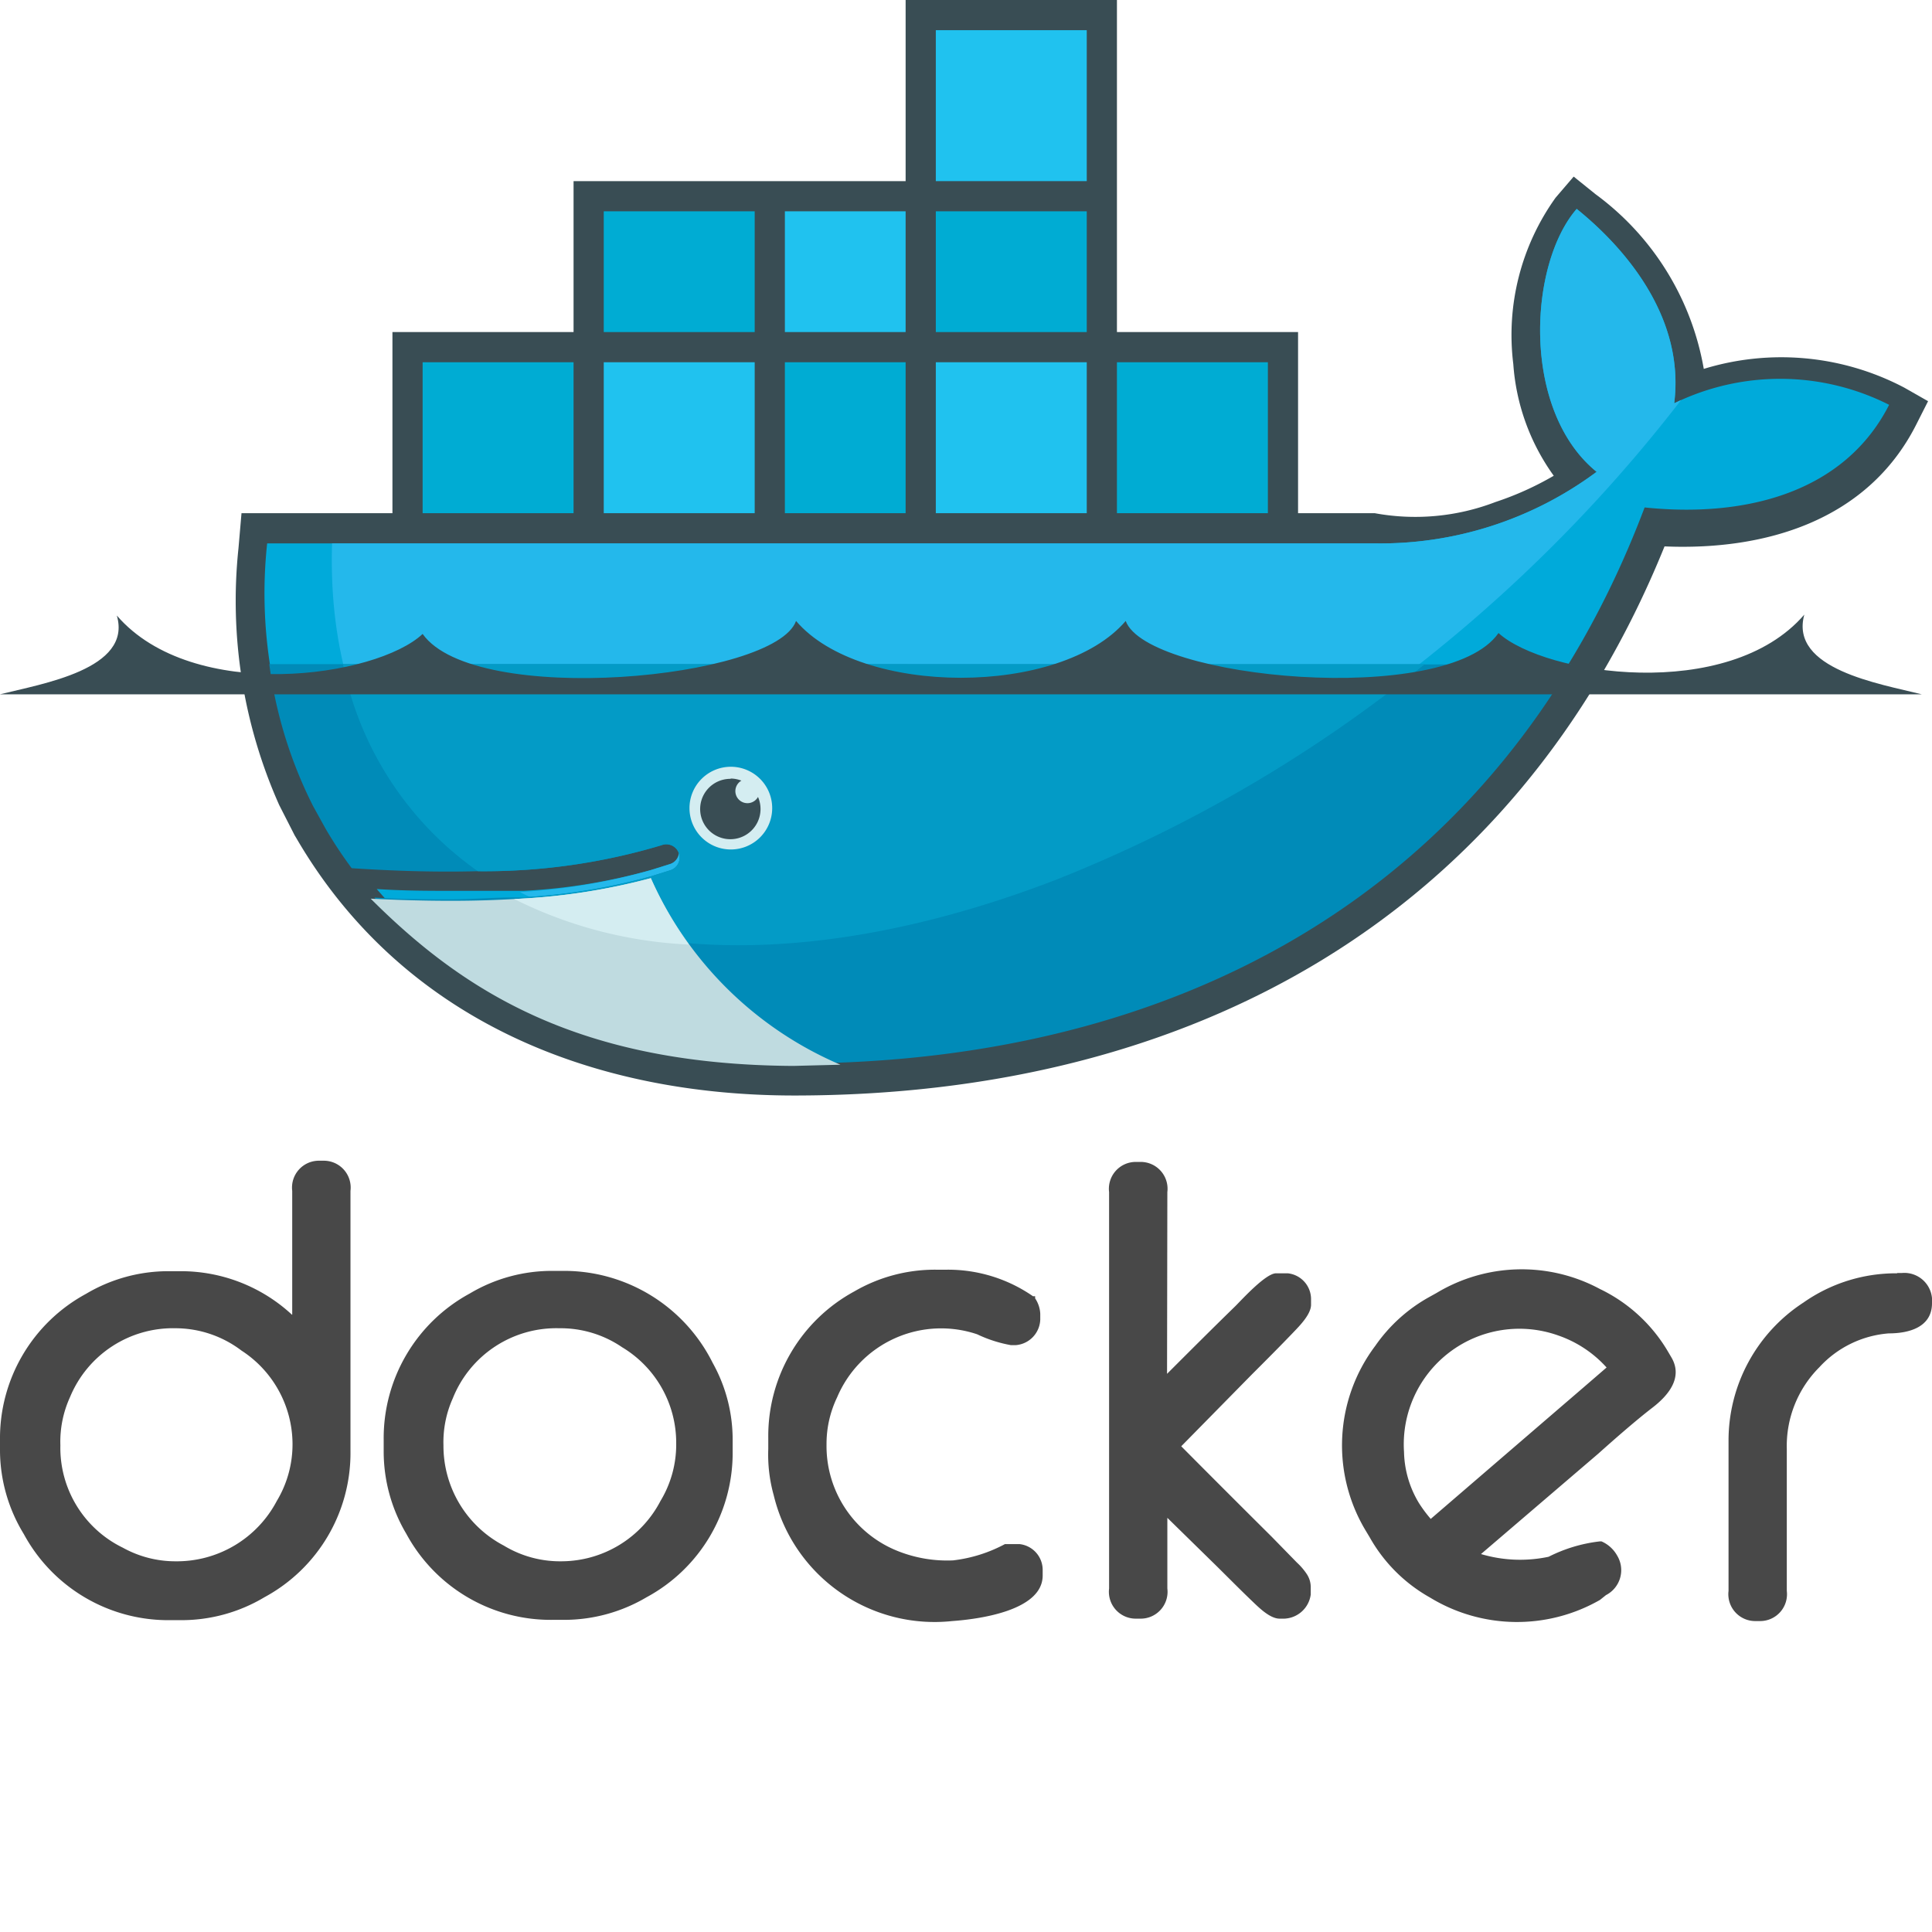 <svg id="Layer_1" data-name="Layer 1" xmlns="http://www.w3.org/2000/svg" viewBox="0 0 64 64"><defs><style>.cls-1{fill:#394d54;}.cls-1,.cls-11,.cls-6,.cls-7,.cls-8{fill-rule:evenodd;}.cls-2{fill:#00aada;}.cls-3{fill:#24b8eb;}.cls-4{fill:#008bb8;}.cls-5{fill:#039bc6;}.cls-6{fill:#00acd3;}.cls-7{fill:#20c2ef;}.cls-10,.cls-8{fill:#d4edf1;}.cls-9{fill:#bfdbe0;}.cls-11{fill:#484848;}</style></defs><title>logo_docker</title><path id="outline" class="cls-1" d="M37,11h6v6h2.54a7.41,7.41,0,0,0,4-.37,10.18,10.18,0,0,0,1.93-.87,7.18,7.18,0,0,1-1.34-3.7,7.81,7.81,0,0,1,1.4-5.51l.6-.7.72.58a9.11,9.11,0,0,1,3.59,5.79,8.75,8.75,0,0,1,6.64.62l.79.45-.41.81c-1.62,3.16-5,4.14-8.32,4-5,12.34-15.74,18.19-28.83,18.19-6.76,0-13-2.53-16.49-8.52l-.06-.1-.51-1A16.6,16.6,0,0,1,7.9,18.16L8,17h5V11h6V6H30V0h7Z"/><g id="body_colors" data-name="body colors"><path class="cls-2" d="M55.46,13.36c.38-3-1.85-5.33-3.23-6.44-1.6,1.84-1.84,6.68.66,8.71A12,12,0,0,1,45.54,18H8.85a15.46,15.46,0,0,0,1.52,8.52l.42.76a14.14,14.14,0,0,0,.86,1.3h0q2.26.15,4.17.1h0a20.46,20.46,0,0,0,6.09-.89.44.44,0,1,1,.29.83l-.64.2h0a19.15,19.15,0,0,1-4.21.69c.1,0-.1,0-.1,0h-.19c-.66,0-1.38,0-2.11,0s-1.59,0-2.47-.06h0C15.52,33,20.3,35,26.29,35,39,35,49.72,29.42,54.48,16.81c3.38.35,6.63-.51,8.1-3.4A8,8,0,0,0,55.46,13.36Z"/><path class="cls-3" d="M55.46,13.36c.38-3-1.85-5.33-3.23-6.44-1.6,1.84-1.84,6.68.66,8.71A12,12,0,0,1,45.54,18H11c-.15,4.82,1.64,8.47,4.8,10.69h0a20.46,20.46,0,0,0,6.09-.89.44.44,0,1,1,.29.83l-.64.2h0a20.13,20.13,0,0,1-4.32.72l0,0c4.31,2.21,10.57,2.21,17.74-.55A49.86,49.86,0,0,0,55.69,13.25Z"/><path class="cls-4" d="M8.92,22a14.67,14.67,0,0,0,1.45,4.7l.42.76a14.11,14.11,0,0,0,.86,1.3q2.26.15,4.17.1A20.46,20.46,0,0,0,21.91,28a.44.44,0,1,1,.29.83l-.64.2h0a20.13,20.13,0,0,1-4.31.7H17c-.66,0-1.37.06-2.1.06s-1.62,0-2.5-.06c3.06,3.44,7.87,5.5,13.86,5.5,10.85,0,20.3-4.12,25.78-13.22Z"/><path class="cls-5" d="M11.36,22a11,11,0,0,0,4.47,6.86A20.46,20.46,0,0,0,21.91,28a.44.44,0,1,1,.29.83l-.64.2h0a20.43,20.43,0,0,1-4.34.7c4.31,2.21,10.55,2.18,17.72-.57A46.85,46.85,0,0,0,47.2,22Z"/></g><g id="Containers"><path class="cls-6" d="M17,13h0v4h0Zm0,0h0v4h0Zm-1,0H15v4h1Zm0,0H15v4h1Zm-2,0h0v4h0Zm0-1h5v5H14Z"/><path class="cls-6" d="M24,7H23v4h1Zm0,0H23v4h1ZM22,7h0v4h0Zm0,0h0v4h0ZM21,7H20v4h1Zm0,0H20v4h1ZM20,7h5v4H20Z"/><path class="cls-7" d="M24,13H23v4h1Zm0,0H23v4h1Zm-2,0h0v4h0Zm0,0h0v4h0Zm-1,0H20v4h1Zm0,0H20v4h1Zm-1-1h5v5H20Z"/><path class="cls-6" d="M30,13h0v4h0Zm-1,0H28v4h1Zm0,0H28v4h1Zm-2,0h0v4h0Zm0,0h0v4h0Zm-1-1H25v5h1Zm-1,0h5v5H25Z"/><path class="cls-7" d="M30,7h0v4h0ZM29,7H28v4h1Zm0,0H28v4h1ZM27,7h0v4h0Zm0,0h0v4h0ZM26,7H25v4h1ZM25,7h5v4H25Z"/><path class="cls-7" d="M35,13h0v4h0Zm0,0h0v4h0Zm-1,0H33v4h1Zm0,0H33v4h1Zm-2,0h0v4h0Zm0,0h0v4h0Zm-1-1h5v5H31Z"/><path class="cls-6" d="M35,7h0v4h0Zm0,0h0v4h0ZM34,7H33v4h1Zm0,0H33v4h1ZM32,7h0v4h0Zm0,0h0v4h0ZM31,7h5v4H31Z"/><path class="cls-7" d="M35,1h0V5h0Zm0,0h0V5h0ZM34,1H33V5h1Zm0,0H33V5h1ZM32,1h0V5h0Zm0,0h0V5h0ZM31,1h5V6H31Z"/><path class="cls-6" d="M40,13h0v4h0Zm0,0h0v4h0Zm-1,0H38v4h1Zm0,0H38v4h1Zm-2,0h0v4h0Zm0-1h5v5H37Z"/></g><path class="cls-8" d="M24.21,25.4a1.37,1.37,0,1,1-1.37,1.37,1.37,1.37,0,0,1,1.37-1.37"/><path class="cls-1" d="M24.21,25.79a1,1,0,0,1,.35.07.4.4,0,1,0,.55.54,1,1,0,1,1-.91-.6"/><path class="cls-1" d="M0,23H63.66c-1.39-.35-4.39-.83-3.89-2.64-2.52,2.92-8.6,2-10.13.61C47.93,23.44,38,22.5,37.29,20.57c-2.14,2.51-8.78,2.51-10.92,0C25.68,22.5,15.73,23.44,14,21c-1.53,1.44-7.61,2.31-10.13-.61C4.39,22.17,1.39,22.65,0,23"/><path class="cls-9" d="M27.84,35.27a12.05,12.05,0,0,1-6.28-6.18,21,21,0,0,1-4.53.69q-1,.06-2.09.06-1.26,0-2.66-.07c3.11,3.11,6.93,5.5,14,5.54Z"/><path class="cls-10" d="M22.82,31.29a11.87,11.87,0,0,1-1.26-2.2,21,21,0,0,1-4.53.69A14.42,14.42,0,0,0,22.82,31.29Z"/><path id="docker" class="cls-11" d="M47.39,50.32l4.31-3.71c.49-.42,1-.86,1.52-1.31a3.84,3.84,0,0,0-1.6-1.06,3.83,3.83,0,0,0-5.11,3.86,3.4,3.4,0,0,0,.5,1.7,4.53,4.53,0,0,0,.38.51m1.67,1.17a4.54,4.54,0,0,0,2.24.09A5,5,0,0,1,53,51.06H53l.05,0a1.09,1.09,0,0,1,.52.47.93.93,0,0,1-.37,1.31L53,53a5.53,5.53,0,0,1-5.63-.08,5.22,5.22,0,0,1-2-2l-.12-.2a5.48,5.48,0,0,1,.31-6.14,5.31,5.31,0,0,1,1.76-1.6l.27-.15A5.47,5.47,0,0,1,53,42.7a5.25,5.25,0,0,1,2.27,2.1l.1.17c.39.67-.11,1.26-.63,1.66s-1.21,1-1.79,1.52Zm13.79-9.31H63a.92.92,0,0,1,1,1c0,.8-.77,1-1.43,1a3.48,3.48,0,0,0-2.3,1.12A3.69,3.69,0,0,0,59.19,48v4.7a.89.89,0,0,1-.89,1h-.15a.89.89,0,0,1-.89-1v-5a5.45,5.45,0,0,1,2.48-4.55A5.33,5.33,0,0,1,62.84,42.18ZM38.66,45.51c.75-.75,1.51-1.51,2.27-2.25.21-.21,1-1.08,1.34-1.08h.39a.86.86,0,0,1,.77.85v.19c0,.32-.38.7-.59.92-.45.47-.91.93-1.37,1.39l-2.34,2.38q1.51,1.52,3,3l.83.85a2.12,2.12,0,0,1,.32.37.79.79,0,0,1,.14.44v.25a.92.92,0,0,1-.88.8h-.15c-.32,0-.68-.36-.9-.57-.45-.43-.89-.88-1.33-1.31l-1.49-1.46v2.34a.89.89,0,0,1-.89,1h-.15a.89.89,0,0,1-.89-1V39.49a.89.89,0,0,1,.89-1h.15a.89.89,0,0,1,.89,1ZM32.37,44.2a3.74,3.74,0,0,0-4.64,2.09,3.55,3.55,0,0,0-.35,1.56,3.74,3.74,0,0,0,2.36,3.53,4.42,4.42,0,0,0,1.83.31,4.81,4.81,0,0,0,1.72-.54l.08,0h.4a.86.86,0,0,1,.77.85v.19c0,1.18-2.16,1.45-3,1.51a5.48,5.48,0,0,1-5.91-4.17A5,5,0,0,1,25.45,48v-.38a5.45,5.45,0,0,1,2.85-4.84A5.31,5.31,0,0,1,31,42.06h.38a4.94,4.94,0,0,1,2.84.88l.07,0,0,.07a1,1,0,0,1,.17.51v.19a.88.88,0,0,1-.82.85h-.15A4.37,4.37,0,0,1,32.37,44.2ZM14.69,47.88a3.73,3.73,0,0,0,2,3.32,3.59,3.59,0,0,0,1.91.52,3.71,3.71,0,0,0,3.28-2,3.61,3.61,0,0,0,.52-1.91,3.69,3.69,0,0,0-1.79-3.18A3.61,3.61,0,0,0,18.53,44,3.69,3.69,0,0,0,15,46.32,3.55,3.55,0,0,0,14.69,47.88Zm3.65-5.78h.27a5.5,5.5,0,0,1,5,3.05,5.21,5.21,0,0,1,.66,2.54v.38a5.43,5.43,0,0,1-2.85,4.84,5.37,5.37,0,0,1-2.74.75h-.38a5.44,5.44,0,0,1-4.84-2.85,5.34,5.34,0,0,1-.75-2.74v-.38a5.45,5.45,0,0,1,2.85-4.84A5.31,5.31,0,0,1,18.34,42.1ZM2,47.88a3.68,3.68,0,0,0,2.07,3.39,3.59,3.59,0,0,0,1.74.45,3.74,3.74,0,0,0,3.36-2,3.64,3.64,0,0,0,.52-1.91A3.7,3.7,0,0,0,8,44.74,3.62,3.62,0,0,0,5.82,44a3.69,3.69,0,0,0-3.5,2.28A3.56,3.56,0,0,0,2,47.88Zm7.68-4.33v-4.1a.89.89,0,0,1,.89-1h.15a.89.89,0,0,1,.89,1v8.62a5.43,5.43,0,0,1-2.85,4.84A5.35,5.35,0,0,1,6,53.67H5.63A5.44,5.44,0,0,1,.79,50.82,5.34,5.34,0,0,1,0,48.08v-.38a5.44,5.44,0,0,1,2.85-4.84,5.33,5.33,0,0,1,2.74-.75H6A5.41,5.41,0,0,1,9.67,43.55Z"/></svg>